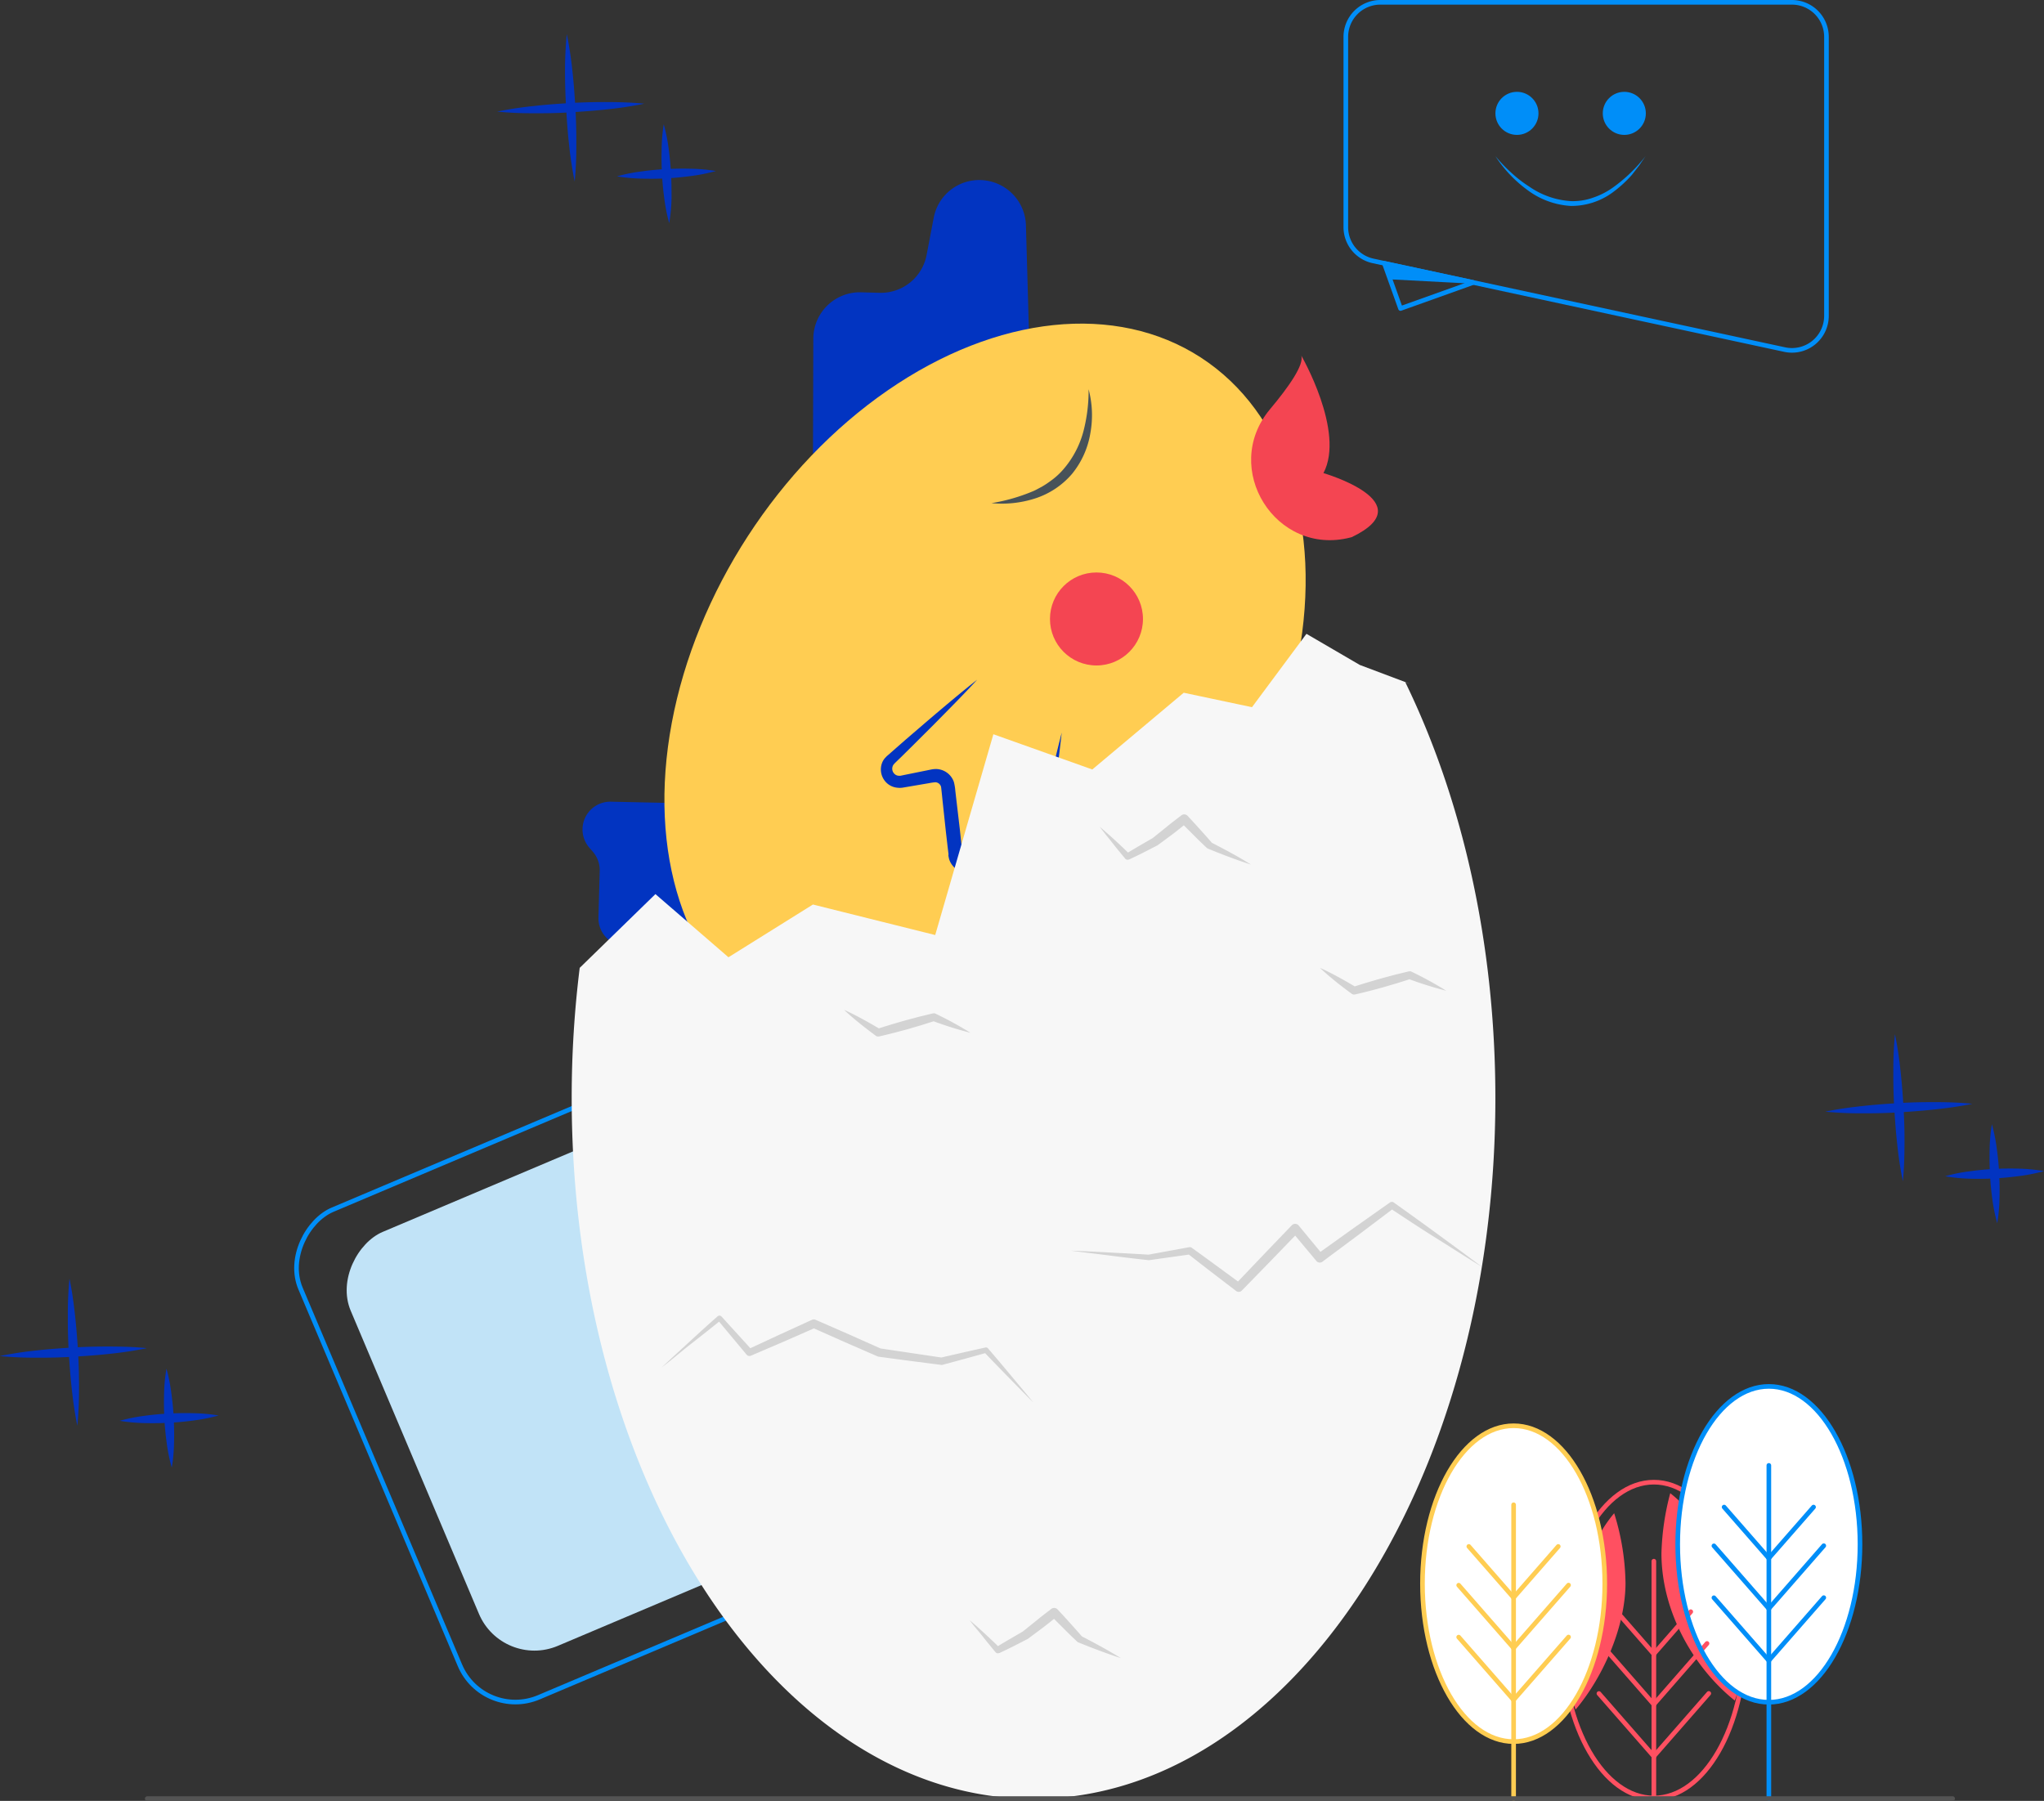 <svg xmlns="http://www.w3.org/2000/svg" viewBox="0 0 441.34 388.89"><rect x="0" y="0" width="441.34" height="388.89" fill="#333333" stroke="none"/><g data-name="Layer 2"><g data-name="Layer 1"><ellipse cx="357.1" cy="354.16" fill="none" stroke="#ff5061" stroke-linecap="round" stroke-linejoin="round" rx="19.68" ry="34.1"/><path fill="#ff5061" d="M340.22,369.15c-2.81-6.46-.69-10.42-.69-15,0-9.63,3.22-20.54,9-27.38a52.48,52.48,0,0,1,2.45,15.13C350.94,351.54,346,362.31,340.22,369.15Z"/><ellipse cx="326.82" cy="341.98" fill="#fff" rx="19.68" ry="34.1"/><path fill="#ff5061" d="M375.13,355.22c0,3.81,1.55,6.85-.56,12-9-7.21-15.83-19.32-15.83-31.78a55.47,55.47,0,0,1,1.9-13C369.68,329.58,375.13,342.76,375.13,355.22Z"/><ellipse cx="381.93" cy="333.48" fill="#fff" rx="19.68" ry="34.1"/><line x1="357.1" x2="357.1" y1="388.25" y2="337.12" fill="none" stroke="#ff5061" stroke-linecap="round" stroke-linejoin="round"/><line x1="357.1" x2="365.07" y1="357.15" y2="348.03" fill="none" stroke="#ff5061" stroke-linecap="round" stroke-linejoin="round"/><line x1="357.1" x2="368.58" y1="368.03" y2="354.89" fill="none" stroke="#ff5061" stroke-linecap="round" stroke-linejoin="round"/><line x1="357.1" x2="368.96" y1="379.24" y2="365.68" fill="none" stroke="#ff5061" stroke-linecap="round" stroke-linejoin="round"/><line x1="357.1" x2="347.43" y1="357.17" y2="346.12" fill="none" stroke="#ff5061" stroke-linecap="round" stroke-linejoin="round"/><line x1="357.1" x2="345.24" y1="368.05" y2="354.49" fill="none" stroke="#ff5061" stroke-linecap="round" stroke-linejoin="round"/><line x1="357.1" x2="345.24" y1="379.26" y2="365.7" fill="none" stroke="#ff5061" stroke-linecap="round" stroke-linejoin="round"/><ellipse cx="381.93" cy="333.48" fill="none" stroke="#008ef8" stroke-miterlimit="10" rx="19.68" ry="34.1"/><polyline fill="none" stroke="#008ef8" stroke-linecap="round" stroke-linejoin="round" points="381.93 316.44 381.93 367.57 381.93 388.39"/><line x1="381.93" x2="391.58" y1="336.47" y2="325.44" fill="none" stroke="#008ef8" stroke-linecap="round" stroke-linejoin="round"/><line x1="381.93" x2="393.79" y1="347.35" y2="333.78" fill="none" stroke="#008ef8" stroke-linecap="round" stroke-linejoin="round"/><line x1="381.93" x2="393.79" y1="358.56" y2="345" fill="none" stroke="#008ef8" stroke-linecap="round" stroke-linejoin="round"/><line x1="381.93" x2="372.27" y1="336.49" y2="325.44" fill="none" stroke="#008ef8" stroke-linecap="round" stroke-linejoin="round"/><line x1="381.93" x2="370.07" y1="347.37" y2="333.81" fill="none" stroke="#008ef8" stroke-linecap="round" stroke-linejoin="round"/><line x1="381.93" x2="370.07" y1="358.58" y2="345.02" fill="none" stroke="#008ef8" stroke-linecap="round" stroke-linejoin="round"/><ellipse cx="326.82" cy="341.98" fill="none" stroke="#ffcd52" stroke-linecap="round" stroke-linejoin="round" rx="19.68" ry="34.1"/><polyline fill="none" stroke="#ffcd52" stroke-linecap="round" stroke-linejoin="round" points="326.82 324.94 326.82 376.08 326.82 388.39"/><line x1="326.82" x2="336.46" y1="344.97" y2="333.94" fill="none" stroke="#ffcd52" stroke-linecap="round" stroke-linejoin="round"/><line x1="326.82" x2="338.68" y1="355.85" y2="342.29" fill="none" stroke="#ffcd52" stroke-linecap="round" stroke-linejoin="round"/><line x1="326.82" x2="338.68" y1="367.06" y2="353.5" fill="none" stroke="#ffcd52" stroke-linecap="round" stroke-linejoin="round"/><line x1="326.82" x2="317.15" y1="344.99" y2="333.94" fill="none" stroke="#ffcd52" stroke-linecap="round" stroke-linejoin="round"/><line x1="326.82" x2="314.96" y1="355.87" y2="342.31" fill="none" stroke="#ffcd52" stroke-linecap="round" stroke-linejoin="round"/><line x1="326.82" x2="314.96" y1="367.08" y2="353.52" fill="none" stroke="#ffcd52" stroke-linecap="round" stroke-linejoin="round"/><rect width="97.06" height="98.1" x="86.21" y="247.61" fill="#c1e3f7" rx="13" transform="rotate(67.07 134.74 296.667)"/><rect width="114.32" height="114.32" x="77.58" y="239.5" fill="none" stroke="#008ef8" stroke-linecap="round" stroke-linejoin="round" rx="13" transform="rotate(67.07 134.74 296.667)"/><polyline fill="#0850ec" points="195 210.75 193.8 240.03 205.41 265.94 185.47 254.35 193.8 240.03"/><path fill="#0234c1" d="M175.54 98l.07-24.88a10.05 10.05 0 0110.32-10l4 .11a10.06 10.06 0 0010.14-8.16l1.53-8A10 10 0 01213 39h0a10.06 10.06 0 018.52 9.64L222.15 71zM146.41 173.43L132 173.12a6 6 0 00-4.69 10l.71.82a6.07 6.07 0 011.47 4.11l-.27 10a6 6 0 004.33 6l3.53 1a6 6 0 014.26 4.92l1.21 8.29a6 6 0 008.6 4.56h0a6 6 0 003.3-4.32l3.85-20.45z"/><polyline fill="#0850ec" points="226.7 209.67 255.74 213.66 282.63 204.57 269.2 223.3 255.74 213.66"/><ellipse cx="212.69" cy="148.97" fill="#ffcd52" rx="85.58" ry="61.04" transform="rotate(-57.01 212.704 148.979)"/><path fill="#0234c1" d="M211,146.77c-3,3.27-6.16,6.43-9.28,9.6l-4.73,4.72-2.37,2.34-1.2,1.16-.29.29-.18.21a1.41,1.41,0,0,0-.22.42,1.55,1.55,0,0,0,.49,1.68,1.42,1.42,0,0,0,.78.32,2.53,2.53,0,0,0,.46,0l.82-.17,3.26-.66,1.64-.33.82-.17a5.87,5.87,0,0,1,1.12-.12,4.15,4.15,0,0,1,3.85,2.83,11.36,11.36,0,0,1,.31,1.94l.19,1.65.78,6.63.35,3.31.18,1.66c0,.12,0,.32,0,.37a1.06,1.06,0,0,0,0,.19,1.11,1.11,0,0,0,.16.35,1.25,1.25,0,0,0,1.36.52l3.16-.89,3.22-.88.8-.22a4.38,4.38,0,0,1,1.19-.17,4,4,0,0,1,2.32.74,2.93,2.93,0,0,1,.48.39c.14.13.31.33.33.34a1.13,1.13,0,0,0,.34.28,1.5,1.5,0,0,0,2.18-.91c1.81-8.6,3.72-17.37,5.93-26-1,8.88-2.23,17.61-3.65,26.51a3.94,3.94,0,0,1-5.69,2.64,3.74,3.74,0,0,1-1-.73l-.25-.25a1.18,1.18,0,0,0-.18-.13,1.38,1.38,0,0,0-.81-.22,1.43,1.43,0,0,0-.45.09l-.8.25-3.18,1-3.24,1a4.19,4.19,0,0,1-4.5-1.68,3.84,3.84,0,0,1-.56-1.15c-.06-.21-.1-.42-.14-.63s0-.3,0-.45l-.2-1.66-.38-3.31-.71-6.63-.17-1.66c-.06-.52-.12-1.23-.17-1.35a1.34,1.34,0,0,0-1.18-.91,10.34,10.34,0,0,0-1.35.19l-1.65.28-3.28.56-.83.14a4.36,4.36,0,0,1-1.2,0,3.84,3.84,0,0,1-2.2-1,4,4,0,0,1-1-4.41,3.43,3.43,0,0,1,.62-1l.39-.41.32-.27,1.25-1.1,2.51-2.2,5.06-4.35C204.07,152.43,207.47,149.55,211,146.77Z"/><path fill="#f44552" d="M274.22,88.37c4-4.77,7.45-9.66,6.74-11.61,0,0,9.54,16.45,4.8,25.4,0,0,21.71,6.31,6.14,13.82l-.29.08C275.47,120.24,263.52,101.15,274.22,88.37Z"/><path fill="#475259" d="M235.05,84.06a21.71,21.71,0,0,1,.39,9.43,18.73,18.73,0,0,1-3.94,8.81,17.56,17.56,0,0,1-8.05,5.35,23.46,23.46,0,0,1-9.38,1,39.31,39.31,0,0,0,8.82-2.51c.7-.27,1.34-.67,2-1a19,19,0,0,0,1.85-1.21,15.63,15.63,0,0,0,3.21-3,20.49,20.49,0,0,0,4-7.86A34.71,34.71,0,0,0,235.05,84.06Z"/><path fill="none" stroke="#008ef8" stroke-linecap="round" stroke-linejoin="round" d="M385.35,75.49,296.48,56.34a7.45,7.45,0,0,1-5.89-7.29V8A7.46,7.46,0,0,1,298.05.5h88.87A7.46,7.46,0,0,1,394.37,8V68.21A7.45,7.45,0,0,1,385.35,75.49Z"/><polygon fill="none" stroke="#008ef8" stroke-linecap="round" stroke-linejoin="round" points="298.91 56.87 302.4 66.62 318.11 61 298.91 56.87"/><polygon fill="#008ef8" points="317.46 61.23 318.11 61 298.91 56.87 300.15 60.32 317.46 61.23"/><path fill="#0234c1" d="M122.38,7.39a78.74,78.74,0,0,1,1.21,7.89c.3,2.63.48,5.27.64,7.91s.23,5.29.21,8a79,79,0,0,1-.35,8,78.74,78.74,0,0,1-1.21-7.89c-.3-2.64-.48-5.28-.64-7.92S122,18,122,15.36,122.11,10.05,122.38,7.39Z"/><path fill="#0234c1" d="M139.1 22.39a79.63 79.63 0 01-7.89 1.21c-2.64.3-5.28.48-7.92.65s-5.29.22-7.94.2a76 76 0 01-8-.35 76.15 76.15 0 017.88-1.2c2.64-.31 5.28-.49 7.92-.65s5.29-.22 7.94-.21S136.43 22.12 139.1 22.39zM143.31 26.83a37.7 37.7 0 011.07 5.3c.24 1.77.41 3.54.51 5.32S145 41 145 42.8a38 38 0 01-.5 5.39 36.56 36.56 0 01-1.06-5.3c-.24-1.77-.42-3.55-.51-5.33s-.12-3.56-.07-5.35A39.26 39.26 0 01143.31 26.83z"/><path fill="#0234c1" d="M154.57 36.93a38 38 0 01-5.3 1.07c-1.77.24-3.55.41-5.33.51s-3.56.11-5.35.06a36.35 36.35 0 01-5.38-.49 36.56 36.56 0 015.3-1.06c1.77-.25 3.54-.42 5.32-.51s3.57-.12 5.36-.07A36.47 36.47 0 01154.57 36.93zM409.16 223.34c.55 2.62.91 5.25 1.2 7.89s.49 5.28.65 7.92.23 5.29.21 7.94-.08 5.3-.35 8a78.74 78.74 0 01-1.21-7.89c-.3-2.63-.49-5.27-.65-7.92s-.22-5.29-.2-7.94A79 79 0 01409.16 223.34z"/><path fill="#0234c1" d="M425.87 238.35c-2.62.55-5.25.91-7.89 1.2s-5.27.49-7.91.65-5.29.22-7.95.21a79 79 0 01-8-.36c2.62-.55 5.26-.91 7.89-1.2s5.28-.49 7.92-.65 5.29-.22 7.94-.2A78.83 78.83 0 01425.87 238.35zM430.09 242.78a36.56 36.56 0 011.06 5.3c.25 1.77.42 3.55.51 5.33s.12 3.56.07 5.35a36.35 36.35 0 01-.49 5.38 38 38 0 01-1.07-5.3c-.24-1.77-.41-3.55-.5-5.33s-.12-3.56-.07-5.35A36.47 36.47 0 01430.09 242.78z"/><path fill="#0234c1" d="M441.34 252.89a37.53 37.53 0 01-5.29 1.06c-1.78.24-3.55.41-5.33.51s-3.56.12-5.35.07A36.35 36.35 0 01420 254a34.93 34.93 0 015.29-1.07c1.78-.24 3.55-.42 5.33-.51s3.56-.11 5.35-.06A36.35 36.35 0 01441.34 252.89zM15 276.12c.55 2.62.91 5.25 1.2 7.89s.49 5.27.65 7.91.22 5.29.21 7.94a79 79 0 01-.36 8c-.55-2.62-.91-5.26-1.2-7.89s-.49-5.28-.65-7.92-.22-5.29-.2-7.94A76 76 0 0115 276.12z"/><path fill="#0234c1" d="M31.72 291.12a78.74 78.74 0 01-7.89 1.21c-2.63.3-5.27.48-7.92.64s-5.29.23-7.94.21a79 79 0 01-8-.35 78.74 78.74 0 017.89-1.21c2.63-.3 5.27-.48 7.92-.64s5.29-.22 7.94-.21S29.05 290.85 31.72 291.12zM35.94 295.56a36.29 36.29 0 011.06 5.3c.24 1.77.42 3.54.51 5.32s.12 3.57.07 5.35a36.35 36.35 0 01-.49 5.38A36.2 36.2 0 0136 311.62c-.24-1.77-.42-3.55-.51-5.33s-.11-3.56-.06-5.35A36.35 36.35 0 0135.94 295.56z"/><path fill="#0234c1" d="M47.19,305.66a37.7,37.7,0,0,1-5.3,1.07c-1.77.24-3.54.41-5.32.5s-3.57.12-5.36.07a36.6,36.6,0,0,1-5.38-.49,38,38,0,0,1,5.3-1.07c1.77-.24,3.55-.41,5.33-.5s3.56-.12,5.35-.07A36.35,36.35,0,0,1,47.19,305.66Z"/><path fill="#f7f7f7" d="M304.45,147.67l-10.84-4.08-11.52-6.72-11.76,15.84-14.74-3.12-19.74,16.57-21.36-7.61-12.56,43.36-26.4-6.59-18.24,11.39-15.77-13.64L125.17,209h0a226.56,226.56,0,0,0-1.73,28.11c0,83.57,44.65,151.32,99.72,151.32s99.72-67.75,99.72-151.32c0-33.61-7.22-64.67-19.44-89.78"/><path fill="#d3d3d3" d="M285 209c1.38.61 2.71 1.3 4 2s2.6 1.46 3.89 2.22l-.71-.11c2-.65 4-1.24 6-1.81l3-.81 3-.73h.08a.66.66 0 01.48.05 78.07 78.07 0 017.55 4.14 81.51 81.51 0 01-8.21-2.58l.56 0-3 .95-3 .88c-2 .55-4 1.08-6.06 1.54l-.08 0a.75.75 0 01-.62-.13c-1.2-.89-2.39-1.78-3.55-2.72S286.07 210 285 209zM237.45 178.51c1.13 1 2.23 1.94 3.31 2.94s2.15 2 3.21 3.06l-.86-.15c1-.58 1.95-1.17 2.94-1.74l2.95-1.71-.14.09 3.1-2.49c1-.84 2.08-1.63 3.13-2.45h0a1 1 0 011.31.09q1.37 1.46 2.7 2.94c.9 1 1.79 2 2.66 3l-.23-.17c2.89 1.5 5.77 3 8.56 4.77-3.12-1-6.17-2.17-9.19-3.4a.42.42 0 01-.18-.11l-.05 0c-1-.91-1.93-1.84-2.87-2.78s-1.89-1.87-2.81-2.83l1.3.09c-1 .83-2.05 1.67-3.11 2.48L250 182.49l0 0a.41.41 0 01-.11.07l-3 1.54c-1 .51-2.05 1-3.07 1.49l-.06 0a.66.66 0 01-.8-.17c-.94-1.13-1.88-2.27-2.79-3.43S238.32 179.72 237.45 178.51zM209.37 349.87c1.13.95 2.23 1.94 3.31 2.94s2.15 2 3.21 3.06l-.86-.15c1-.58 1.95-1.17 2.94-1.74l2.95-1.71-.14.09 3.1-2.49c1-.84 2.08-1.63 3.13-2.45h0a1 1 0 011.31.09q1.37 1.46 2.7 2.94c.9 1 1.79 2 2.66 3l-.23-.17c2.89 1.5 5.77 3.05 8.56 4.77-3.12-1-6.17-2.17-9.19-3.4a.42.42 0 01-.18-.11l0 0c-1-.91-1.93-1.84-2.87-2.78s-1.89-1.87-2.81-2.83l1.3.09c-1 .83-2.05 1.67-3.11 2.48L222 353.85l0 0a.41.41 0 01-.11.07l-3 1.54c-1 .51-2.05 1-3.07 1.49l-.06 0a.66.66 0 01-.8-.17c-.94-1.13-1.88-2.27-2.79-3.43S210.24 351.08 209.37 349.87zM182.25 218.07c1.38.61 2.71 1.3 4 2s2.6 1.46 3.89 2.22l-.71-.11c2-.66 4-1.25 6-1.82l3-.8 3-.73.08 0a.66.66 0 01.48.06 78 78 0 017.55 4.13 79 79 0 01-8.21-2.58l.56 0-3 .95-3 .88c-2 .54-4 1.07-6.06 1.54l-.08 0a.79.79 0 01-.62-.13c-1.2-.89-2.39-1.79-3.55-2.73S183.35 219.11 182.25 218.07zM142.89 295.27c2-1.88 4-3.71 6-5.55s4-3.67 6.07-5.48a.6.6 0 01.83.05l0 0 6.64 7.3-.95-.21 6.92-3.21 6.93-3.17a1 1 0 01.78 0h0l7.09 3.1 7.07 3.15-.25-.08 6.71 1 6.71 1-.31 0c3.21-.74 6.43-1.48 9.65-2.19h0a.54.54 0 01.54.18c1.66 1.92 3.29 3.86 4.91 5.81s3.27 3.88 4.86 5.86c-1.8-1.79-3.57-3.61-5.34-5.42s-3.55-3.63-5.29-5.47l.57.17c-3.17.9-6.36 1.76-9.54 2.62a.9.9 0 01-.28 0h0l-6.74-.86-6.72-.9a.84.84 0 01-.24-.06h0l-7.09-3.09-7.07-3.14h.79l-7 3.07-7 3h0a.81.81 0 01-.93-.22l-6.32-7.58.86.06c-2.13 1.71-4.26 3.41-6.41 5.08S145.07 293.62 142.89 295.27zM231.21 270.07c2.81.1 5.62.25 8.43.4s5.62.28 8.42.47h-.14l8.85-1.62a.7.7 0 01.55.12l0 0c3.57 2.57 7.11 5.18 10.66 7.78l-1.23.1 6.09-6.39 6.11-6.37a1 1 0 011.39 0 .34.34 0 01.08.09l5.26 6.37-1.31-.16 7.86-5.63 7.89-5.57 0 0a.72.72 0 01.81 0c3.19 2.28 6.38 4.56 9.54 6.88s6.34 4.62 9.46 7c-3.35-2.05-6.63-4.18-10-6.28s-6.59-4.25-9.86-6.4H301l-7.71 5.82-7.75 5.77a.94.94 0 01-1.3-.15h0l-5.3-6.34 1.48.06-6.13 6.35-6.16 6.32h0a.92.92 0 01-1.22.09c-3.49-2.67-7-5.34-10.45-8.06l.57.15-8.91 1.25H248c-2.79-.3-5.58-.64-8.38-1S234 270.45 231.21 270.07z"/><circle cx="327.54" cy="24.48" r="4.65" fill="#008ef8"/><circle cx="350.72" cy="24.48" r="4.65" fill="#008ef8"/><path fill="#008ef8" d="M322.89,33.72a34.18,34.18,0,0,0,3.43,3.58,27.55,27.55,0,0,0,3.88,3,17.69,17.69,0,0,0,9,3.13,12.88,12.88,0,0,0,4.72-.73,16.34,16.34,0,0,0,4.31-2.18,34,34,0,0,0,7.1-6.83q-.69,1-1.41,2.07l-1.56,2a26.05,26.05,0,0,1-3.68,3.43,15.08,15.08,0,0,1-9.51,3.28A17.28,17.28,0,0,1,329.76,41,27.54,27.54,0,0,1,322.89,33.72Z"/><circle cx="236.75" cy="133.66" r="10.04" fill="#f44552"/><line x1="31.79" x2="421.61" y1="388.39" y2="388.39" fill="none" stroke="#545454" stroke-linecap="round" stroke-linejoin="round"/></g></g></svg>